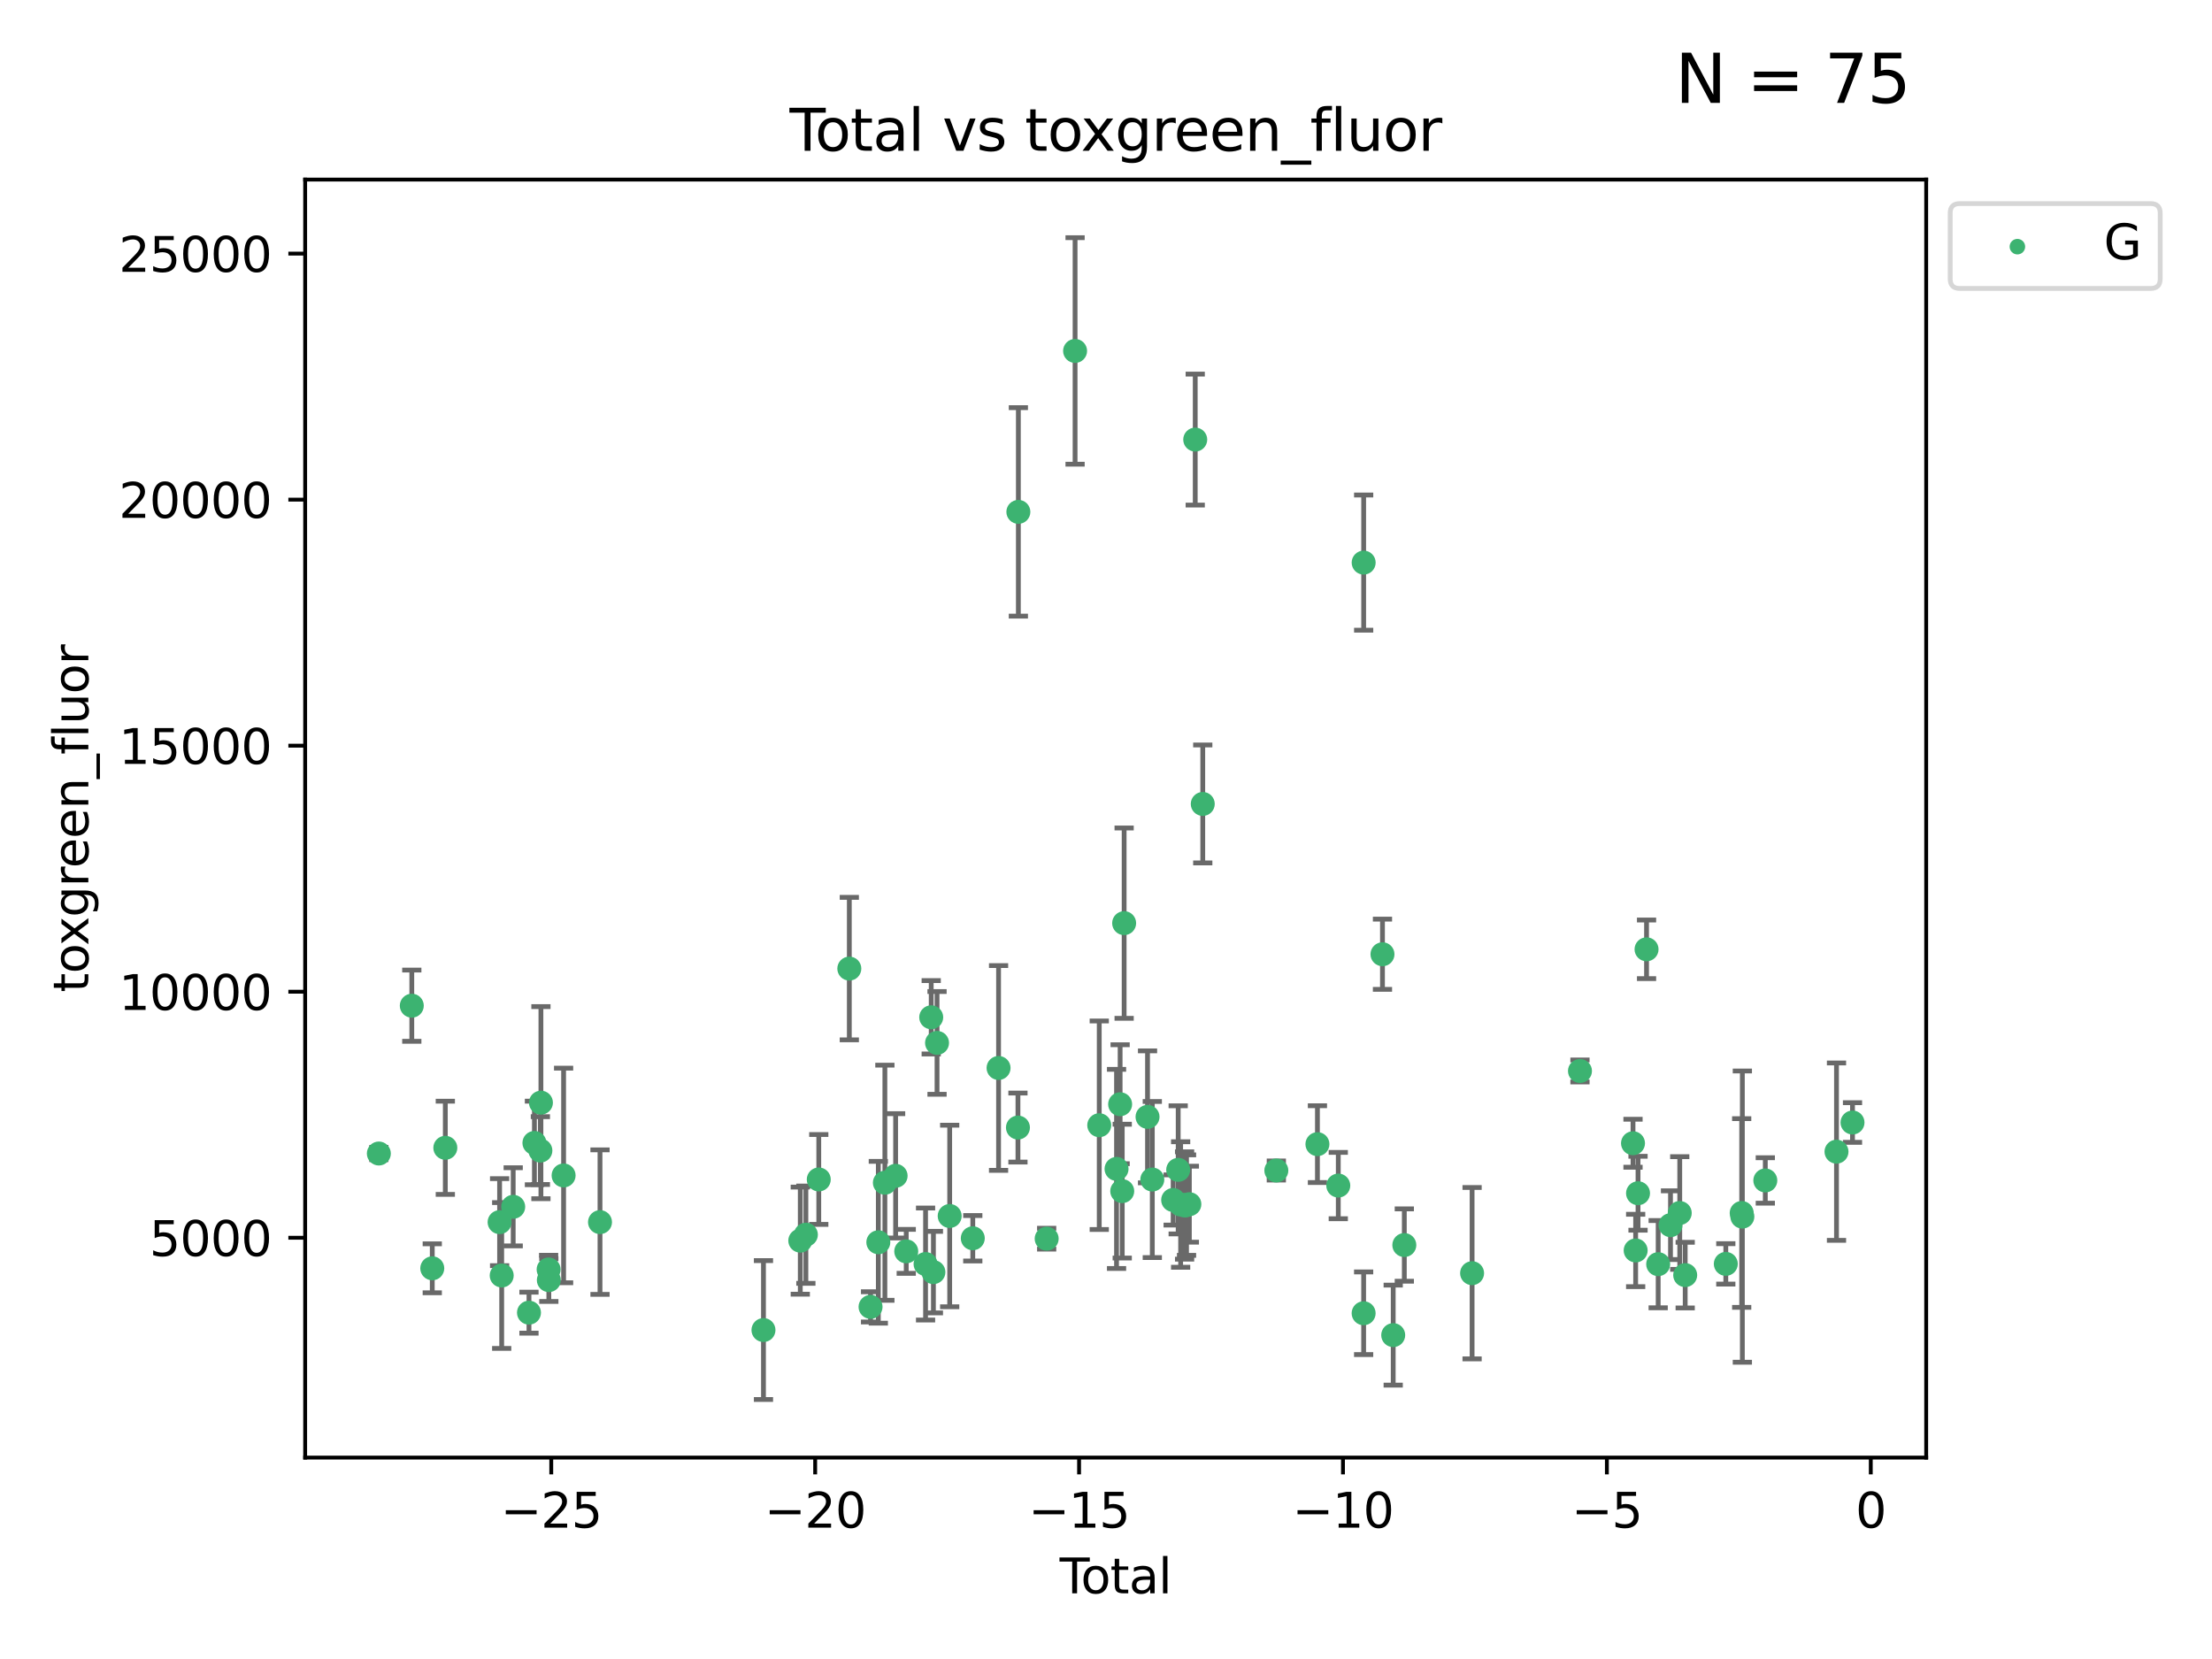 <?xml version="1.0" encoding="utf-8" standalone="no"?>
<!DOCTYPE svg PUBLIC "-//W3C//DTD SVG 1.1//EN"
  "http://www.w3.org/Graphics/SVG/1.1/DTD/svg11.dtd">
<svg xmlns:xlink="http://www.w3.org/1999/xlink" width="460.8pt" height="345.6pt" viewBox="0 0 460.8 345.6" xmlns="http://www.w3.org/2000/svg" version="1.1">
 <defs>
  <style type="text/css">*{stroke-linejoin: round; stroke-linecap: butt}</style>
 </defs>
 <g id="figure_1">
  <g id="patch_1">
   <path d="M 0 345.6 
L 460.8 345.6 
L 460.8 0 
L 0 0 
z
" style="fill: #ffffff"/>
  </g>
  <g id="axes_1">
   <g id="patch_2">
    <path d="M 63.571 303.64 
L 401.26 303.64 
L 401.26 37.411 
L 63.571 37.411 
z
" style="fill: #ffffff"/>
   </g>
   <g id="PathCollection_1">
    <defs>
     <path id="m96d214cf0e" d="M 0 1.118 
C 0.297 1.118 0.581 1 0.791 0.791 
C 1 0.581 1.118 0.297 1.118 0 
C 1.118 -0.297 1 -0.581 0.791 -0.791 
C 0.581 -1 0.297 -1.118 0 -1.118 
C -0.297 -1.118 -0.581 -1 -0.791 -0.791 
C -1 -0.581 -1.118 -0.297 -1.118 0 
C -1.118 0.297 -1 0.581 -0.791 0.791 
C -0.581 1 -0.297 1.118 0 1.118 
z
" style="stroke: #3cb371"/>
    </defs>
    <g clip-path="url(#p143f43430c)">
     <use xlink:href="#m96d214cf0e" x="78.921" y="240.299" style="fill: #3cb371; stroke: #3cb371"/>
     <use xlink:href="#m96d214cf0e" x="85.785" y="209.503" style="fill: #3cb371; stroke: #3cb371"/>
     <use xlink:href="#m96d214cf0e" x="90.049" y="264.212" style="fill: #3cb371; stroke: #3cb371"/>
     <use xlink:href="#m96d214cf0e" x="92.769" y="239.108" style="fill: #3cb371; stroke: #3cb371"/>
     <use xlink:href="#m96d214cf0e" x="104.076" y="254.595" style="fill: #3cb371; stroke: #3cb371"/>
     <use xlink:href="#m96d214cf0e" x="104.513" y="265.711" style="fill: #3cb371; stroke: #3cb371"/>
     <use xlink:href="#m96d214cf0e" x="106.91" y="251.399" style="fill: #3cb371; stroke: #3cb371"/>
     <use xlink:href="#m96d214cf0e" x="110.196" y="273.451" style="fill: #3cb371; stroke: #3cb371"/>
     <use xlink:href="#m96d214cf0e" x="111.331" y="238.095" style="fill: #3cb371; stroke: #3cb371"/>
     <use xlink:href="#m96d214cf0e" x="112.572" y="239.687" style="fill: #3cb371; stroke: #3cb371"/>
     <use xlink:href="#m96d214cf0e" x="112.686" y="229.704" style="fill: #3cb371; stroke: #3cb371"/>
     <use xlink:href="#m96d214cf0e" x="114.287" y="264.455" style="fill: #3cb371; stroke: #3cb371"/>
     <use xlink:href="#m96d214cf0e" x="114.333" y="266.675" style="fill: #3cb371; stroke: #3cb371"/>
     <use xlink:href="#m96d214cf0e" x="117.409" y="244.868" style="fill: #3cb371; stroke: #3cb371"/>
     <use xlink:href="#m96d214cf0e" x="124.992" y="254.591" style="fill: #3cb371; stroke: #3cb371"/>
     <use xlink:href="#m96d214cf0e" x="159.045" y="277.073" style="fill: #3cb371; stroke: #3cb371"/>
     <use xlink:href="#m96d214cf0e" x="166.713" y="258.45" style="fill: #3cb371; stroke: #3cb371"/>
     <use xlink:href="#m96d214cf0e" x="167.88" y="257.208" style="fill: #3cb371; stroke: #3cb371"/>
     <use xlink:href="#m96d214cf0e" x="170.565" y="245.703" style="fill: #3cb371; stroke: #3cb371"/>
     <use xlink:href="#m96d214cf0e" x="176.928" y="201.776" style="fill: #3cb371; stroke: #3cb371"/>
     <use xlink:href="#m96d214cf0e" x="181.351" y="272.245" style="fill: #3cb371; stroke: #3cb371"/>
     <use xlink:href="#m96d214cf0e" x="182.971" y="258.786" style="fill: #3cb371; stroke: #3cb371"/>
     <use xlink:href="#m96d214cf0e" x="184.336" y="246.382" style="fill: #3cb371; stroke: #3cb371"/>
     <use xlink:href="#m96d214cf0e" x="186.574" y="244.947" style="fill: #3cb371; stroke: #3cb371"/>
     <use xlink:href="#m96d214cf0e" x="188.787" y="260.679" style="fill: #3cb371; stroke: #3cb371"/>
     <use xlink:href="#m96d214cf0e" x="192.812" y="263.32" style="fill: #3cb371; stroke: #3cb371"/>
     <use xlink:href="#m96d214cf0e" x="193.988" y="211.918" style="fill: #3cb371; stroke: #3cb371"/>
     <use xlink:href="#m96d214cf0e" x="194.447" y="265.008" style="fill: #3cb371; stroke: #3cb371"/>
     <use xlink:href="#m96d214cf0e" x="195.203" y="217.256" style="fill: #3cb371; stroke: #3cb371"/>
     <use xlink:href="#m96d214cf0e" x="197.837" y="253.313" style="fill: #3cb371; stroke: #3cb371"/>
     <use xlink:href="#m96d214cf0e" x="202.649" y="257.952" style="fill: #3cb371; stroke: #3cb371"/>
     <use xlink:href="#m96d214cf0e" x="208.019" y="222.477" style="fill: #3cb371; stroke: #3cb371"/>
     <use xlink:href="#m96d214cf0e" x="212.057" y="234.891" style="fill: #3cb371; stroke: #3cb371"/>
     <use xlink:href="#m96d214cf0e" x="212.144" y="106.634" style="fill: #3cb371; stroke: #3cb371"/>
     <use xlink:href="#m96d214cf0e" x="218.04" y="258.042" style="fill: #3cb371; stroke: #3cb371"/>
     <use xlink:href="#m96d214cf0e" x="223.96" y="73.106" style="fill: #3cb371; stroke: #3cb371"/>
     <use xlink:href="#m96d214cf0e" x="228.993" y="234.403" style="fill: #3cb371; stroke: #3cb371"/>
     <use xlink:href="#m96d214cf0e" x="232.596" y="243.505" style="fill: #3cb371; stroke: #3cb371"/>
     <use xlink:href="#m96d214cf0e" x="233.343" y="230.031" style="fill: #3cb371; stroke: #3cb371"/>
     <use xlink:href="#m96d214cf0e" x="233.781" y="248.134" style="fill: #3cb371; stroke: #3cb371"/>
     <use xlink:href="#m96d214cf0e" x="234.179" y="192.308" style="fill: #3cb371; stroke: #3cb371"/>
     <use xlink:href="#m96d214cf0e" x="239.053" y="232.661" style="fill: #3cb371; stroke: #3cb371"/>
     <use xlink:href="#m96d214cf0e" x="240.046" y="245.721" style="fill: #3cb371; stroke: #3cb371"/>
     <use xlink:href="#m96d214cf0e" x="244.39" y="249.975" style="fill: #3cb371; stroke: #3cb371"/>
     <use xlink:href="#m96d214cf0e" x="245.439" y="243.701" style="fill: #3cb371; stroke: #3cb371"/>
     <use xlink:href="#m96d214cf0e" x="245.949" y="250.92" style="fill: #3cb371; stroke: #3cb371"/>
     <use xlink:href="#m96d214cf0e" x="246.773" y="251.124" style="fill: #3cb371; stroke: #3cb371"/>
     <use xlink:href="#m96d214cf0e" x="247.177" y="251.046" style="fill: #3cb371; stroke: #3cb371"/>
     <use xlink:href="#m96d214cf0e" x="247.765" y="250.854" style="fill: #3cb371; stroke: #3cb371"/>
     <use xlink:href="#m96d214cf0e" x="248.988" y="91.572" style="fill: #3cb371; stroke: #3cb371"/>
     <use xlink:href="#m96d214cf0e" x="250.557" y="167.476" style="fill: #3cb371; stroke: #3cb371"/>
     <use xlink:href="#m96d214cf0e" x="265.884" y="243.838" style="fill: #3cb371; stroke: #3cb371"/>
     <use xlink:href="#m96d214cf0e" x="274.445" y="238.348" style="fill: #3cb371; stroke: #3cb371"/>
     <use xlink:href="#m96d214cf0e" x="278.788" y="246.973" style="fill: #3cb371; stroke: #3cb371"/>
     <use xlink:href="#m96d214cf0e" x="284.07" y="273.574" style="fill: #3cb371; stroke: #3cb371"/>
     <use xlink:href="#m96d214cf0e" x="284.076" y="117.2" style="fill: #3cb371; stroke: #3cb371"/>
     <use xlink:href="#m96d214cf0e" x="287.995" y="198.787" style="fill: #3cb371; stroke: #3cb371"/>
     <use xlink:href="#m96d214cf0e" x="290.231" y="278.131" style="fill: #3cb371; stroke: #3cb371"/>
     <use xlink:href="#m96d214cf0e" x="292.545" y="259.368" style="fill: #3cb371; stroke: #3cb371"/>
     <use xlink:href="#m96d214cf0e" x="306.664" y="265.228" style="fill: #3cb371; stroke: #3cb371"/>
     <use xlink:href="#m96d214cf0e" x="329.136" y="223.102" style="fill: #3cb371; stroke: #3cb371"/>
     <use xlink:href="#m96d214cf0e" x="340.185" y="238.157" style="fill: #3cb371; stroke: #3cb371"/>
     <use xlink:href="#m96d214cf0e" x="340.737" y="260.493" style="fill: #3cb371; stroke: #3cb371"/>
     <use xlink:href="#m96d214cf0e" x="341.232" y="248.573" style="fill: #3cb371; stroke: #3cb371"/>
     <use xlink:href="#m96d214cf0e" x="343.005" y="197.758" style="fill: #3cb371; stroke: #3cb371"/>
     <use xlink:href="#m96d214cf0e" x="345.43" y="263.349" style="fill: #3cb371; stroke: #3cb371"/>
     <use xlink:href="#m96d214cf0e" x="347.996" y="255.227" style="fill: #3cb371; stroke: #3cb371"/>
     <use xlink:href="#m96d214cf0e" x="349.922" y="252.692" style="fill: #3cb371; stroke: #3cb371"/>
     <use xlink:href="#m96d214cf0e" x="351.057" y="265.63" style="fill: #3cb371; stroke: #3cb371"/>
     <use xlink:href="#m96d214cf0e" x="359.517" y="263.29" style="fill: #3cb371; stroke: #3cb371"/>
     <use xlink:href="#m96d214cf0e" x="362.826" y="252.69" style="fill: #3cb371; stroke: #3cb371"/>
     <use xlink:href="#m96d214cf0e" x="362.965" y="253.443" style="fill: #3cb371; stroke: #3cb371"/>
     <use xlink:href="#m96d214cf0e" x="367.746" y="245.91" style="fill: #3cb371; stroke: #3cb371"/>
     <use xlink:href="#m96d214cf0e" x="382.576" y="239.914" style="fill: #3cb371; stroke: #3cb371"/>
     <use xlink:href="#m96d214cf0e" x="385.911" y="233.84" style="fill: #3cb371; stroke: #3cb371"/>
    </g>
   </g>
   <g id="matplotlib.axis_1">
    <g id="xtick_1">
     <g id="line2d_1">
      <defs>
       <path id="mfae3591df0" d="M 0 0 
L 0 3.5 
" style="stroke: #000000; stroke-width: 0.8"/>
      </defs>
      <g>
       <use xlink:href="#mfae3591df0" x="114.838" y="303.64" style="stroke: #000000; stroke-width: 0.8"/>
      </g>
     </g>
     <g id="text_1">
      <!-- −25 -->
      <g transform="translate(104.285 318.238)scale(0.1 -0.1)">
       <defs>
        <path id="DejaVuSans-2212" d="M 678 2272 
L 4684 2272 
L 4684 1741 
L 678 1741 
L 678 2272 
z
" transform="scale(0.016)"/>
        <path id="DejaVuSans-32" d="M 1228 531 
L 3431 531 
L 3431 0 
L 469 0 
L 469 531 
Q 828 903 1448 1529 
Q 2069 2156 2228 2338 
Q 2531 2678 2651 2914 
Q 2772 3150 2772 3378 
Q 2772 3750 2511 3984 
Q 2250 4219 1831 4219 
Q 1534 4219 1204 4116 
Q 875 4013 500 3803 
L 500 4441 
Q 881 4594 1212 4672 
Q 1544 4750 1819 4750 
Q 2544 4750 2975 4387 
Q 3406 4025 3406 3419 
Q 3406 3131 3298 2873 
Q 3191 2616 2906 2266 
Q 2828 2175 2409 1742 
Q 1991 1309 1228 531 
z
" transform="scale(0.016)"/>
        <path id="DejaVuSans-35" d="M 691 4666 
L 3169 4666 
L 3169 4134 
L 1269 4134 
L 1269 2991 
Q 1406 3038 1543 3061 
Q 1681 3084 1819 3084 
Q 2600 3084 3056 2656 
Q 3513 2228 3513 1497 
Q 3513 744 3044 326 
Q 2575 -91 1722 -91 
Q 1428 -91 1123 -41 
Q 819 9 494 109 
L 494 744 
Q 775 591 1075 516 
Q 1375 441 1709 441 
Q 2250 441 2565 725 
Q 2881 1009 2881 1497 
Q 2881 1984 2565 2268 
Q 2250 2553 1709 2553 
Q 1456 2553 1204 2497 
Q 953 2441 691 2322 
L 691 4666 
z
" transform="scale(0.016)"/>
       </defs>
       <use xlink:href="#DejaVuSans-2212"/>
       <use xlink:href="#DejaVuSans-32" x="83.789"/>
       <use xlink:href="#DejaVuSans-35" x="147.412"/>
      </g>
     </g>
    </g>
    <g id="xtick_2">
     <g id="line2d_2">
      <g>
       <use xlink:href="#mfae3591df0" x="169.814" y="303.64" style="stroke: #000000; stroke-width: 0.8"/>
      </g>
     </g>
     <g id="text_2">
      <!-- −20 -->
      <g transform="translate(159.261 318.238)scale(0.1 -0.1)">
       <defs>
        <path id="DejaVuSans-30" d="M 2034 4250 
Q 1547 4250 1301 3770 
Q 1056 3291 1056 2328 
Q 1056 1369 1301 889 
Q 1547 409 2034 409 
Q 2525 409 2770 889 
Q 3016 1369 3016 2328 
Q 3016 3291 2770 3770 
Q 2525 4250 2034 4250 
z
M 2034 4750 
Q 2819 4750 3233 4129 
Q 3647 3509 3647 2328 
Q 3647 1150 3233 529 
Q 2819 -91 2034 -91 
Q 1250 -91 836 529 
Q 422 1150 422 2328 
Q 422 3509 836 4129 
Q 1250 4750 2034 4750 
z
" transform="scale(0.016)"/>
       </defs>
       <use xlink:href="#DejaVuSans-2212"/>
       <use xlink:href="#DejaVuSans-32" x="83.789"/>
       <use xlink:href="#DejaVuSans-30" x="147.412"/>
      </g>
     </g>
    </g>
    <g id="xtick_3">
     <g id="line2d_3">
      <g>
       <use xlink:href="#mfae3591df0" x="224.79" y="303.64" style="stroke: #000000; stroke-width: 0.8"/>
      </g>
     </g>
     <g id="text_3">
      <!-- −15 -->
      <g transform="translate(214.237 318.238)scale(0.1 -0.1)">
       <defs>
        <path id="DejaVuSans-31" d="M 794 531 
L 1825 531 
L 1825 4091 
L 703 3866 
L 703 4441 
L 1819 4666 
L 2450 4666 
L 2450 531 
L 3481 531 
L 3481 0 
L 794 0 
L 794 531 
z
" transform="scale(0.016)"/>
       </defs>
       <use xlink:href="#DejaVuSans-2212"/>
       <use xlink:href="#DejaVuSans-31" x="83.789"/>
       <use xlink:href="#DejaVuSans-35" x="147.412"/>
      </g>
     </g>
    </g>
    <g id="xtick_4">
     <g id="line2d_4">
      <g>
       <use xlink:href="#mfae3591df0" x="279.766" y="303.64" style="stroke: #000000; stroke-width: 0.8"/>
      </g>
     </g>
     <g id="text_4">
      <!-- −10 -->
      <g transform="translate(269.214 318.238)scale(0.1 -0.1)">
       <use xlink:href="#DejaVuSans-2212"/>
       <use xlink:href="#DejaVuSans-31" x="83.789"/>
       <use xlink:href="#DejaVuSans-30" x="147.412"/>
      </g>
     </g>
    </g>
    <g id="xtick_5">
     <g id="line2d_5">
      <g>
       <use xlink:href="#mfae3591df0" x="334.742" y="303.64" style="stroke: #000000; stroke-width: 0.8"/>
      </g>
     </g>
     <g id="text_5">
      <!-- −5 -->
      <g transform="translate(327.371 318.238)scale(0.1 -0.1)">
       <use xlink:href="#DejaVuSans-2212"/>
       <use xlink:href="#DejaVuSans-35" x="83.789"/>
      </g>
     </g>
    </g>
    <g id="xtick_6">
     <g id="line2d_6">
      <g>
       <use xlink:href="#mfae3591df0" x="389.718" y="303.64" style="stroke: #000000; stroke-width: 0.8"/>
      </g>
     </g>
     <g id="text_6">
      <!-- 0 -->
      <g transform="translate(386.537 318.238)scale(0.1 -0.1)">
       <use xlink:href="#DejaVuSans-30"/>
      </g>
     </g>
    </g>
    <g id="text_7">
     <!-- Total -->
     <g transform="translate(220.739 331.917)scale(0.1 -0.1)">
      <defs>
       <path id="DejaVuSans-54" d="M -19 4666 
L 3928 4666 
L 3928 4134 
L 2272 4134 
L 2272 0 
L 1638 0 
L 1638 4134 
L -19 4134 
L -19 4666 
z
" transform="scale(0.016)"/>
       <path id="DejaVuSans-6f" d="M 1959 3097 
Q 1497 3097 1228 2736 
Q 959 2375 959 1747 
Q 959 1119 1226 758 
Q 1494 397 1959 397 
Q 2419 397 2687 759 
Q 2956 1122 2956 1747 
Q 2956 2369 2687 2733 
Q 2419 3097 1959 3097 
z
M 1959 3584 
Q 2709 3584 3137 3096 
Q 3566 2609 3566 1747 
Q 3566 888 3137 398 
Q 2709 -91 1959 -91 
Q 1206 -91 779 398 
Q 353 888 353 1747 
Q 353 2609 779 3096 
Q 1206 3584 1959 3584 
z
" transform="scale(0.016)"/>
       <path id="DejaVuSans-74" d="M 1172 4494 
L 1172 3500 
L 2356 3500 
L 2356 3053 
L 1172 3053 
L 1172 1153 
Q 1172 725 1289 603 
Q 1406 481 1766 481 
L 2356 481 
L 2356 0 
L 1766 0 
Q 1100 0 847 248 
Q 594 497 594 1153 
L 594 3053 
L 172 3053 
L 172 3500 
L 594 3500 
L 594 4494 
L 1172 4494 
z
" transform="scale(0.016)"/>
       <path id="DejaVuSans-61" d="M 2194 1759 
Q 1497 1759 1228 1600 
Q 959 1441 959 1056 
Q 959 750 1161 570 
Q 1363 391 1709 391 
Q 2188 391 2477 730 
Q 2766 1069 2766 1631 
L 2766 1759 
L 2194 1759 
z
M 3341 1997 
L 3341 0 
L 2766 0 
L 2766 531 
Q 2569 213 2275 61 
Q 1981 -91 1556 -91 
Q 1019 -91 701 211 
Q 384 513 384 1019 
Q 384 1609 779 1909 
Q 1175 2209 1959 2209 
L 2766 2209 
L 2766 2266 
Q 2766 2663 2505 2880 
Q 2244 3097 1772 3097 
Q 1472 3097 1187 3025 
Q 903 2953 641 2809 
L 641 3341 
Q 956 3463 1253 3523 
Q 1550 3584 1831 3584 
Q 2591 3584 2966 3190 
Q 3341 2797 3341 1997 
z
" transform="scale(0.016)"/>
       <path id="DejaVuSans-6c" d="M 603 4863 
L 1178 4863 
L 1178 0 
L 603 0 
L 603 4863 
z
" transform="scale(0.016)"/>
      </defs>
      <use xlink:href="#DejaVuSans-54"/>
      <use xlink:href="#DejaVuSans-6f" x="44.084"/>
      <use xlink:href="#DejaVuSans-74" x="105.266"/>
      <use xlink:href="#DejaVuSans-61" x="144.475"/>
      <use xlink:href="#DejaVuSans-6c" x="205.754"/>
     </g>
    </g>
   </g>
   <g id="matplotlib.axis_2">
    <g id="ytick_1">
     <g id="line2d_7">
      <defs>
       <path id="m60e167bc20" d="M 0 0 
L -3.5 0 
" style="stroke: #000000; stroke-width: 0.8"/>
      </defs>
      <g>
       <use xlink:href="#m60e167bc20" x="63.571" y="257.843" style="stroke: #000000; stroke-width: 0.8"/>
      </g>
     </g>
     <g id="text_8">
      <!-- 5000 -->
      <g transform="translate(31.121 261.642)scale(0.1 -0.1)">
       <use xlink:href="#DejaVuSans-35"/>
       <use xlink:href="#DejaVuSans-30" x="63.623"/>
       <use xlink:href="#DejaVuSans-30" x="127.246"/>
       <use xlink:href="#DejaVuSans-30" x="190.869"/>
      </g>
     </g>
    </g>
    <g id="ytick_2">
     <g id="line2d_8">
      <g>
       <use xlink:href="#m60e167bc20" x="63.571" y="206.589" style="stroke: #000000; stroke-width: 0.8"/>
      </g>
     </g>
     <g id="text_9">
      <!-- 10000 -->
      <g transform="translate(24.759 210.388)scale(0.1 -0.1)">
       <use xlink:href="#DejaVuSans-31"/>
       <use xlink:href="#DejaVuSans-30" x="63.623"/>
       <use xlink:href="#DejaVuSans-30" x="127.246"/>
       <use xlink:href="#DejaVuSans-30" x="190.869"/>
       <use xlink:href="#DejaVuSans-30" x="254.492"/>
      </g>
     </g>
    </g>
    <g id="ytick_3">
     <g id="line2d_9">
      <g>
       <use xlink:href="#m60e167bc20" x="63.571" y="155.335" style="stroke: #000000; stroke-width: 0.8"/>
      </g>
     </g>
     <g id="text_10">
      <!-- 15000 -->
      <g transform="translate(24.759 159.135)scale(0.1 -0.1)">
       <use xlink:href="#DejaVuSans-31"/>
       <use xlink:href="#DejaVuSans-35" x="63.623"/>
       <use xlink:href="#DejaVuSans-30" x="127.246"/>
       <use xlink:href="#DejaVuSans-30" x="190.869"/>
       <use xlink:href="#DejaVuSans-30" x="254.492"/>
      </g>
     </g>
    </g>
    <g id="ytick_4">
     <g id="line2d_10">
      <g>
       <use xlink:href="#m60e167bc20" x="63.571" y="104.082" style="stroke: #000000; stroke-width: 0.8"/>
      </g>
     </g>
     <g id="text_11">
      <!-- 20000 -->
      <g transform="translate(24.759 107.881)scale(0.1 -0.1)">
       <use xlink:href="#DejaVuSans-32"/>
       <use xlink:href="#DejaVuSans-30" x="63.623"/>
       <use xlink:href="#DejaVuSans-30" x="127.246"/>
       <use xlink:href="#DejaVuSans-30" x="190.869"/>
       <use xlink:href="#DejaVuSans-30" x="254.492"/>
      </g>
     </g>
    </g>
    <g id="ytick_5">
     <g id="line2d_11">
      <g>
       <use xlink:href="#m60e167bc20" x="63.571" y="52.828" style="stroke: #000000; stroke-width: 0.8"/>
      </g>
     </g>
     <g id="text_12">
      <!-- 25000 -->
      <g transform="translate(24.759 56.627)scale(0.1 -0.1)">
       <use xlink:href="#DejaVuSans-32"/>
       <use xlink:href="#DejaVuSans-35" x="63.623"/>
       <use xlink:href="#DejaVuSans-30" x="127.246"/>
       <use xlink:href="#DejaVuSans-30" x="190.869"/>
       <use xlink:href="#DejaVuSans-30" x="254.492"/>
      </g>
     </g>
    </g>
    <g id="text_13">
     <!-- toxgreen_fluor -->
     <g transform="translate(18.401 206.72)rotate(-90)scale(0.1 -0.1)">
      <defs>
       <path id="DejaVuSans-78" d="M 3513 3500 
L 2247 1797 
L 3578 0 
L 2900 0 
L 1881 1375 
L 863 0 
L 184 0 
L 1544 1831 
L 300 3500 
L 978 3500 
L 1906 2253 
L 2834 3500 
L 3513 3500 
z
" transform="scale(0.016)"/>
       <path id="DejaVuSans-67" d="M 2906 1791 
Q 2906 2416 2648 2759 
Q 2391 3103 1925 3103 
Q 1463 3103 1205 2759 
Q 947 2416 947 1791 
Q 947 1169 1205 825 
Q 1463 481 1925 481 
Q 2391 481 2648 825 
Q 2906 1169 2906 1791 
z
M 3481 434 
Q 3481 -459 3084 -895 
Q 2688 -1331 1869 -1331 
Q 1566 -1331 1297 -1286 
Q 1028 -1241 775 -1147 
L 775 -588 
Q 1028 -725 1275 -790 
Q 1522 -856 1778 -856 
Q 2344 -856 2625 -561 
Q 2906 -266 2906 331 
L 2906 616 
Q 2728 306 2450 153 
Q 2172 0 1784 0 
Q 1141 0 747 490 
Q 353 981 353 1791 
Q 353 2603 747 3093 
Q 1141 3584 1784 3584 
Q 2172 3584 2450 3431 
Q 2728 3278 2906 2969 
L 2906 3500 
L 3481 3500 
L 3481 434 
z
" transform="scale(0.016)"/>
       <path id="DejaVuSans-72" d="M 2631 2963 
Q 2534 3019 2420 3045 
Q 2306 3072 2169 3072 
Q 1681 3072 1420 2755 
Q 1159 2438 1159 1844 
L 1159 0 
L 581 0 
L 581 3500 
L 1159 3500 
L 1159 2956 
Q 1341 3275 1631 3429 
Q 1922 3584 2338 3584 
Q 2397 3584 2469 3576 
Q 2541 3569 2628 3553 
L 2631 2963 
z
" transform="scale(0.016)"/>
       <path id="DejaVuSans-65" d="M 3597 1894 
L 3597 1613 
L 953 1613 
Q 991 1019 1311 708 
Q 1631 397 2203 397 
Q 2534 397 2845 478 
Q 3156 559 3463 722 
L 3463 178 
Q 3153 47 2828 -22 
Q 2503 -91 2169 -91 
Q 1331 -91 842 396 
Q 353 884 353 1716 
Q 353 2575 817 3079 
Q 1281 3584 2069 3584 
Q 2775 3584 3186 3129 
Q 3597 2675 3597 1894 
z
M 3022 2063 
Q 3016 2534 2758 2815 
Q 2500 3097 2075 3097 
Q 1594 3097 1305 2825 
Q 1016 2553 972 2059 
L 3022 2063 
z
" transform="scale(0.016)"/>
       <path id="DejaVuSans-6e" d="M 3513 2113 
L 3513 0 
L 2938 0 
L 2938 2094 
Q 2938 2591 2744 2837 
Q 2550 3084 2163 3084 
Q 1697 3084 1428 2787 
Q 1159 2491 1159 1978 
L 1159 0 
L 581 0 
L 581 3500 
L 1159 3500 
L 1159 2956 
Q 1366 3272 1645 3428 
Q 1925 3584 2291 3584 
Q 2894 3584 3203 3211 
Q 3513 2838 3513 2113 
z
" transform="scale(0.016)"/>
       <path id="DejaVuSans-5f" d="M 3263 -1063 
L 3263 -1509 
L -63 -1509 
L -63 -1063 
L 3263 -1063 
z
" transform="scale(0.016)"/>
       <path id="DejaVuSans-66" d="M 2375 4863 
L 2375 4384 
L 1825 4384 
Q 1516 4384 1395 4259 
Q 1275 4134 1275 3809 
L 1275 3500 
L 2222 3500 
L 2222 3053 
L 1275 3053 
L 1275 0 
L 697 0 
L 697 3053 
L 147 3053 
L 147 3500 
L 697 3500 
L 697 3744 
Q 697 4328 969 4595 
Q 1241 4863 1831 4863 
L 2375 4863 
z
" transform="scale(0.016)"/>
       <path id="DejaVuSans-75" d="M 544 1381 
L 544 3500 
L 1119 3500 
L 1119 1403 
Q 1119 906 1312 657 
Q 1506 409 1894 409 
Q 2359 409 2629 706 
Q 2900 1003 2900 1516 
L 2900 3500 
L 3475 3500 
L 3475 0 
L 2900 0 
L 2900 538 
Q 2691 219 2414 64 
Q 2138 -91 1772 -91 
Q 1169 -91 856 284 
Q 544 659 544 1381 
z
M 1991 3584 
L 1991 3584 
z
" transform="scale(0.016)"/>
      </defs>
      <use xlink:href="#DejaVuSans-74"/>
      <use xlink:href="#DejaVuSans-6f" x="39.209"/>
      <use xlink:href="#DejaVuSans-78" x="97.266"/>
      <use xlink:href="#DejaVuSans-67" x="156.445"/>
      <use xlink:href="#DejaVuSans-72" x="219.922"/>
      <use xlink:href="#DejaVuSans-65" x="258.785"/>
      <use xlink:href="#DejaVuSans-65" x="320.309"/>
      <use xlink:href="#DejaVuSans-6e" x="381.832"/>
      <use xlink:href="#DejaVuSans-5f" x="445.211"/>
      <use xlink:href="#DejaVuSans-66" x="495.211"/>
      <use xlink:href="#DejaVuSans-6c" x="530.416"/>
      <use xlink:href="#DejaVuSans-75" x="558.199"/>
      <use xlink:href="#DejaVuSans-6f" x="621.578"/>
      <use xlink:href="#DejaVuSans-72" x="682.76"/>
     </g>
    </g>
   </g>
   <g id="LineCollection_1">
    <path d="M 78.921 241.574 
L 78.921 239.023 
" clip-path="url(#p143f43430c)" style="fill: none; stroke: #696969"/>
    <path d="M 85.785 216.921 
L 85.785 202.085 
" clip-path="url(#p143f43430c)" style="fill: none; stroke: #696969"/>
    <path d="M 90.049 269.309 
L 90.049 259.114 
" clip-path="url(#p143f43430c)" style="fill: none; stroke: #696969"/>
    <path d="M 92.769 248.817 
L 92.769 229.399 
" clip-path="url(#p143f43430c)" style="fill: none; stroke: #696969"/>
    <path d="M 104.076 263.659 
L 104.076 245.531 
" clip-path="url(#p143f43430c)" style="fill: none; stroke: #696969"/>
    <path d="M 104.513 280.896 
L 104.513 250.525 
" clip-path="url(#p143f43430c)" style="fill: none; stroke: #696969"/>
    <path d="M 106.91 259.542 
L 106.91 243.256 
" clip-path="url(#p143f43430c)" style="fill: none; stroke: #696969"/>
    <path d="M 110.196 277.722 
L 110.196 269.179 
" clip-path="url(#p143f43430c)" style="fill: none; stroke: #696969"/>
    <path d="M 111.331 246.798 
L 111.331 229.391 
" clip-path="url(#p143f43430c)" style="fill: none; stroke: #696969"/>
    <path d="M 112.572 246.751 
L 112.572 232.623 
" clip-path="url(#p143f43430c)" style="fill: none; stroke: #696969"/>
    <path d="M 112.686 249.714 
L 112.686 209.695 
" clip-path="url(#p143f43430c)" style="fill: none; stroke: #696969"/>
    <path d="M 114.287 267.413 
L 114.287 261.497 
" clip-path="url(#p143f43430c)" style="fill: none; stroke: #696969"/>
    <path d="M 114.333 271.115 
L 114.333 262.235 
" clip-path="url(#p143f43430c)" style="fill: none; stroke: #696969"/>
    <path d="M 117.409 267.222 
L 117.409 222.515 
" clip-path="url(#p143f43430c)" style="fill: none; stroke: #696969"/>
    <path d="M 124.992 269.646 
L 124.992 239.537 
" clip-path="url(#p143f43430c)" style="fill: none; stroke: #696969"/>
    <path d="M 159.045 291.539 
L 159.045 262.607 
" clip-path="url(#p143f43430c)" style="fill: none; stroke: #696969"/>
    <path d="M 166.713 269.608 
L 166.713 247.292 
" clip-path="url(#p143f43430c)" style="fill: none; stroke: #696969"/>
    <path d="M 167.88 267.345 
L 167.88 247.072 
" clip-path="url(#p143f43430c)" style="fill: none; stroke: #696969"/>
    <path d="M 170.565 255.061 
L 170.565 236.345 
" clip-path="url(#p143f43430c)" style="fill: none; stroke: #696969"/>
    <path d="M 176.928 216.615 
L 176.928 186.936 
" clip-path="url(#p143f43430c)" style="fill: none; stroke: #696969"/>
    <path d="M 181.351 275.395 
L 181.351 269.095 
" clip-path="url(#p143f43430c)" style="fill: none; stroke: #696969"/>
    <path d="M 182.971 275.639 
L 182.971 241.932 
" clip-path="url(#p143f43430c)" style="fill: none; stroke: #696969"/>
    <path d="M 184.336 270.877 
L 184.336 221.887 
" clip-path="url(#p143f43430c)" style="fill: none; stroke: #696969"/>
    <path d="M 186.574 257.898 
L 186.574 231.996 
" clip-path="url(#p143f43430c)" style="fill: none; stroke: #696969"/>
    <path d="M 188.787 265.262 
L 188.787 256.097 
" clip-path="url(#p143f43430c)" style="fill: none; stroke: #696969"/>
    <path d="M 192.812 274.989 
L 192.812 251.652 
" clip-path="url(#p143f43430c)" style="fill: none; stroke: #696969"/>
    <path d="M 193.988 219.562 
L 193.988 204.275 
" clip-path="url(#p143f43430c)" style="fill: none; stroke: #696969"/>
    <path d="M 194.447 273.502 
L 194.447 256.514 
" clip-path="url(#p143f43430c)" style="fill: none; stroke: #696969"/>
    <path d="M 195.203 227.96 
L 195.203 206.552 
" clip-path="url(#p143f43430c)" style="fill: none; stroke: #696969"/>
    <path d="M 197.837 272.224 
L 197.837 234.402 
" clip-path="url(#p143f43430c)" style="fill: none; stroke: #696969"/>
    <path d="M 202.649 262.686 
L 202.649 253.219 
" clip-path="url(#p143f43430c)" style="fill: none; stroke: #696969"/>
    <path d="M 208.019 243.804 
L 208.019 201.15 
" clip-path="url(#p143f43430c)" style="fill: none; stroke: #696969"/>
    <path d="M 212.057 242.077 
L 212.057 227.706 
" clip-path="url(#p143f43430c)" style="fill: none; stroke: #696969"/>
    <path d="M 212.144 128.347 
L 212.144 84.922 
" clip-path="url(#p143f43430c)" style="fill: none; stroke: #696969"/>
    <path d="M 218.04 260.22 
L 218.04 255.865 
" clip-path="url(#p143f43430c)" style="fill: none; stroke: #696969"/>
    <path d="M 223.96 96.699 
L 223.96 49.513 
" clip-path="url(#p143f43430c)" style="fill: none; stroke: #696969"/>
    <path d="M 228.993 256.121 
L 228.993 212.684 
" clip-path="url(#p143f43430c)" style="fill: none; stroke: #696969"/>
    <path d="M 232.596 264.249 
L 232.596 222.761 
" clip-path="url(#p143f43430c)" style="fill: none; stroke: #696969"/>
    <path d="M 233.343 242.423 
L 233.343 217.64 
" clip-path="url(#p143f43430c)" style="fill: none; stroke: #696969"/>
    <path d="M 233.781 262.072 
L 233.781 234.195 
" clip-path="url(#p143f43430c)" style="fill: none; stroke: #696969"/>
    <path d="M 234.179 212.13 
L 234.179 172.487 
" clip-path="url(#p143f43430c)" style="fill: none; stroke: #696969"/>
    <path d="M 239.053 246.403 
L 239.053 218.919 
" clip-path="url(#p143f43430c)" style="fill: none; stroke: #696969"/>
    <path d="M 240.046 261.978 
L 240.046 229.464 
" clip-path="url(#p143f43430c)" style="fill: none; stroke: #696969"/>
    <path d="M 244.39 255.207 
L 244.39 244.744 
" clip-path="url(#p143f43430c)" style="fill: none; stroke: #696969"/>
    <path d="M 245.439 257.049 
L 245.439 230.353 
" clip-path="url(#p143f43430c)" style="fill: none; stroke: #696969"/>
    <path d="M 245.949 263.994 
L 245.949 237.846 
" clip-path="url(#p143f43430c)" style="fill: none; stroke: #696969"/>
    <path d="M 246.773 262.308 
L 246.773 239.94 
" clip-path="url(#p143f43430c)" style="fill: none; stroke: #696969"/>
    <path d="M 247.177 261.512 
L 247.177 240.581 
" clip-path="url(#p143f43430c)" style="fill: none; stroke: #696969"/>
    <path d="M 247.765 258.771 
L 247.765 242.937 
" clip-path="url(#p143f43430c)" style="fill: none; stroke: #696969"/>
    <path d="M 248.988 105.212 
L 248.988 77.931 
" clip-path="url(#p143f43430c)" style="fill: none; stroke: #696969"/>
    <path d="M 250.557 179.76 
L 250.557 155.192 
" clip-path="url(#p143f43430c)" style="fill: none; stroke: #696969"/>
    <path d="M 265.884 245.831 
L 265.884 241.846 
" clip-path="url(#p143f43430c)" style="fill: none; stroke: #696969"/>
    <path d="M 274.445 246.347 
L 274.445 230.348 
" clip-path="url(#p143f43430c)" style="fill: none; stroke: #696969"/>
    <path d="M 278.788 253.884 
L 278.788 240.062 
" clip-path="url(#p143f43430c)" style="fill: none; stroke: #696969"/>
    <path d="M 284.07 282.183 
L 284.07 264.966 
" clip-path="url(#p143f43430c)" style="fill: none; stroke: #696969"/>
    <path d="M 284.076 131.281 
L 284.076 103.119 
" clip-path="url(#p143f43430c)" style="fill: none; stroke: #696969"/>
    <path d="M 287.995 206.104 
L 287.995 191.471 
" clip-path="url(#p143f43430c)" style="fill: none; stroke: #696969"/>
    <path d="M 290.231 288.547 
L 290.231 267.715 
" clip-path="url(#p143f43430c)" style="fill: none; stroke: #696969"/>
    <path d="M 292.545 266.905 
L 292.545 251.831 
" clip-path="url(#p143f43430c)" style="fill: none; stroke: #696969"/>
    <path d="M 306.664 283.078 
L 306.664 247.377 
" clip-path="url(#p143f43430c)" style="fill: none; stroke: #696969"/>
    <path d="M 329.136 225.393 
L 329.136 220.812 
" clip-path="url(#p143f43430c)" style="fill: none; stroke: #696969"/>
    <path d="M 340.185 243.156 
L 340.185 233.159 
" clip-path="url(#p143f43430c)" style="fill: none; stroke: #696969"/>
    <path d="M 340.737 268.032 
L 340.737 252.954 
" clip-path="url(#p143f43430c)" style="fill: none; stroke: #696969"/>
    <path d="M 341.232 256.275 
L 341.232 240.872 
" clip-path="url(#p143f43430c)" style="fill: none; stroke: #696969"/>
    <path d="M 343.005 203.862 
L 343.005 191.654 
" clip-path="url(#p143f43430c)" style="fill: none; stroke: #696969"/>
    <path d="M 345.43 272.436 
L 345.43 254.262 
" clip-path="url(#p143f43430c)" style="fill: none; stroke: #696969"/>
    <path d="M 347.996 262.384 
L 347.996 248.07 
" clip-path="url(#p143f43430c)" style="fill: none; stroke: #696969"/>
    <path d="M 349.922 264.428 
L 349.922 240.955 
" clip-path="url(#p143f43430c)" style="fill: none; stroke: #696969"/>
    <path d="M 351.057 272.472 
L 351.057 258.789 
" clip-path="url(#p143f43430c)" style="fill: none; stroke: #696969"/>
    <path d="M 359.517 267.497 
L 359.517 259.082 
" clip-path="url(#p143f43430c)" style="fill: none; stroke: #696969"/>
    <path d="M 362.826 272.345 
L 362.826 233.034 
" clip-path="url(#p143f43430c)" style="fill: none; stroke: #696969"/>
    <path d="M 362.965 283.777 
L 362.965 223.109 
" clip-path="url(#p143f43430c)" style="fill: none; stroke: #696969"/>
    <path d="M 367.746 250.645 
L 367.746 241.175 
" clip-path="url(#p143f43430c)" style="fill: none; stroke: #696969"/>
    <path d="M 382.576 258.389 
L 382.576 221.439 
" clip-path="url(#p143f43430c)" style="fill: none; stroke: #696969"/>
    <path d="M 385.911 237.968 
L 385.911 229.713 
" clip-path="url(#p143f43430c)" style="fill: none; stroke: #696969"/>
   </g>
   <g id="line2d_12">
    <defs>
     <path id="m3153dddf27" d="M 2 0 
L -2 -0 
" style="stroke: #696969"/>
    </defs>
    <g clip-path="url(#p143f43430c)">
     <use xlink:href="#m3153dddf27" x="78.921" y="241.574" style="fill: #696969; stroke: #696969"/>
     <use xlink:href="#m3153dddf27" x="85.785" y="216.921" style="fill: #696969; stroke: #696969"/>
     <use xlink:href="#m3153dddf27" x="90.049" y="269.309" style="fill: #696969; stroke: #696969"/>
     <use xlink:href="#m3153dddf27" x="92.769" y="248.817" style="fill: #696969; stroke: #696969"/>
     <use xlink:href="#m3153dddf27" x="104.076" y="263.659" style="fill: #696969; stroke: #696969"/>
     <use xlink:href="#m3153dddf27" x="104.513" y="280.896" style="fill: #696969; stroke: #696969"/>
     <use xlink:href="#m3153dddf27" x="106.91" y="259.542" style="fill: #696969; stroke: #696969"/>
     <use xlink:href="#m3153dddf27" x="110.196" y="277.722" style="fill: #696969; stroke: #696969"/>
     <use xlink:href="#m3153dddf27" x="111.331" y="246.798" style="fill: #696969; stroke: #696969"/>
     <use xlink:href="#m3153dddf27" x="112.572" y="246.751" style="fill: #696969; stroke: #696969"/>
     <use xlink:href="#m3153dddf27" x="112.686" y="249.714" style="fill: #696969; stroke: #696969"/>
     <use xlink:href="#m3153dddf27" x="114.287" y="267.413" style="fill: #696969; stroke: #696969"/>
     <use xlink:href="#m3153dddf27" x="114.333" y="271.115" style="fill: #696969; stroke: #696969"/>
     <use xlink:href="#m3153dddf27" x="117.409" y="267.222" style="fill: #696969; stroke: #696969"/>
     <use xlink:href="#m3153dddf27" x="124.992" y="269.646" style="fill: #696969; stroke: #696969"/>
     <use xlink:href="#m3153dddf27" x="159.045" y="291.539" style="fill: #696969; stroke: #696969"/>
     <use xlink:href="#m3153dddf27" x="166.713" y="269.608" style="fill: #696969; stroke: #696969"/>
     <use xlink:href="#m3153dddf27" x="167.88" y="267.345" style="fill: #696969; stroke: #696969"/>
     <use xlink:href="#m3153dddf27" x="170.565" y="255.061" style="fill: #696969; stroke: #696969"/>
     <use xlink:href="#m3153dddf27" x="176.928" y="216.615" style="fill: #696969; stroke: #696969"/>
     <use xlink:href="#m3153dddf27" x="181.351" y="275.395" style="fill: #696969; stroke: #696969"/>
     <use xlink:href="#m3153dddf27" x="182.971" y="275.639" style="fill: #696969; stroke: #696969"/>
     <use xlink:href="#m3153dddf27" x="184.336" y="270.877" style="fill: #696969; stroke: #696969"/>
     <use xlink:href="#m3153dddf27" x="186.574" y="257.898" style="fill: #696969; stroke: #696969"/>
     <use xlink:href="#m3153dddf27" x="188.787" y="265.262" style="fill: #696969; stroke: #696969"/>
     <use xlink:href="#m3153dddf27" x="192.812" y="274.989" style="fill: #696969; stroke: #696969"/>
     <use xlink:href="#m3153dddf27" x="193.988" y="219.562" style="fill: #696969; stroke: #696969"/>
     <use xlink:href="#m3153dddf27" x="194.447" y="273.502" style="fill: #696969; stroke: #696969"/>
     <use xlink:href="#m3153dddf27" x="195.203" y="227.96" style="fill: #696969; stroke: #696969"/>
     <use xlink:href="#m3153dddf27" x="197.837" y="272.224" style="fill: #696969; stroke: #696969"/>
     <use xlink:href="#m3153dddf27" x="202.649" y="262.686" style="fill: #696969; stroke: #696969"/>
     <use xlink:href="#m3153dddf27" x="208.019" y="243.804" style="fill: #696969; stroke: #696969"/>
     <use xlink:href="#m3153dddf27" x="212.057" y="242.077" style="fill: #696969; stroke: #696969"/>
     <use xlink:href="#m3153dddf27" x="212.144" y="128.347" style="fill: #696969; stroke: #696969"/>
     <use xlink:href="#m3153dddf27" x="218.04" y="260.22" style="fill: #696969; stroke: #696969"/>
     <use xlink:href="#m3153dddf27" x="223.96" y="96.699" style="fill: #696969; stroke: #696969"/>
     <use xlink:href="#m3153dddf27" x="228.993" y="256.121" style="fill: #696969; stroke: #696969"/>
     <use xlink:href="#m3153dddf27" x="232.596" y="264.249" style="fill: #696969; stroke: #696969"/>
     <use xlink:href="#m3153dddf27" x="233.343" y="242.423" style="fill: #696969; stroke: #696969"/>
     <use xlink:href="#m3153dddf27" x="233.781" y="262.072" style="fill: #696969; stroke: #696969"/>
     <use xlink:href="#m3153dddf27" x="234.179" y="212.13" style="fill: #696969; stroke: #696969"/>
     <use xlink:href="#m3153dddf27" x="239.053" y="246.403" style="fill: #696969; stroke: #696969"/>
     <use xlink:href="#m3153dddf27" x="240.046" y="261.978" style="fill: #696969; stroke: #696969"/>
     <use xlink:href="#m3153dddf27" x="244.39" y="255.207" style="fill: #696969; stroke: #696969"/>
     <use xlink:href="#m3153dddf27" x="245.439" y="257.049" style="fill: #696969; stroke: #696969"/>
     <use xlink:href="#m3153dddf27" x="245.949" y="263.994" style="fill: #696969; stroke: #696969"/>
     <use xlink:href="#m3153dddf27" x="246.773" y="262.308" style="fill: #696969; stroke: #696969"/>
     <use xlink:href="#m3153dddf27" x="247.177" y="261.512" style="fill: #696969; stroke: #696969"/>
     <use xlink:href="#m3153dddf27" x="247.765" y="258.771" style="fill: #696969; stroke: #696969"/>
     <use xlink:href="#m3153dddf27" x="248.988" y="105.212" style="fill: #696969; stroke: #696969"/>
     <use xlink:href="#m3153dddf27" x="250.557" y="179.76" style="fill: #696969; stroke: #696969"/>
     <use xlink:href="#m3153dddf27" x="265.884" y="245.831" style="fill: #696969; stroke: #696969"/>
     <use xlink:href="#m3153dddf27" x="274.445" y="246.347" style="fill: #696969; stroke: #696969"/>
     <use xlink:href="#m3153dddf27" x="278.788" y="253.884" style="fill: #696969; stroke: #696969"/>
     <use xlink:href="#m3153dddf27" x="284.07" y="282.183" style="fill: #696969; stroke: #696969"/>
     <use xlink:href="#m3153dddf27" x="284.076" y="131.281" style="fill: #696969; stroke: #696969"/>
     <use xlink:href="#m3153dddf27" x="287.995" y="206.104" style="fill: #696969; stroke: #696969"/>
     <use xlink:href="#m3153dddf27" x="290.231" y="288.547" style="fill: #696969; stroke: #696969"/>
     <use xlink:href="#m3153dddf27" x="292.545" y="266.905" style="fill: #696969; stroke: #696969"/>
     <use xlink:href="#m3153dddf27" x="306.664" y="283.078" style="fill: #696969; stroke: #696969"/>
     <use xlink:href="#m3153dddf27" x="329.136" y="225.393" style="fill: #696969; stroke: #696969"/>
     <use xlink:href="#m3153dddf27" x="340.185" y="243.156" style="fill: #696969; stroke: #696969"/>
     <use xlink:href="#m3153dddf27" x="340.737" y="268.032" style="fill: #696969; stroke: #696969"/>
     <use xlink:href="#m3153dddf27" x="341.232" y="256.275" style="fill: #696969; stroke: #696969"/>
     <use xlink:href="#m3153dddf27" x="343.005" y="203.862" style="fill: #696969; stroke: #696969"/>
     <use xlink:href="#m3153dddf27" x="345.43" y="272.436" style="fill: #696969; stroke: #696969"/>
     <use xlink:href="#m3153dddf27" x="347.996" y="262.384" style="fill: #696969; stroke: #696969"/>
     <use xlink:href="#m3153dddf27" x="349.922" y="264.428" style="fill: #696969; stroke: #696969"/>
     <use xlink:href="#m3153dddf27" x="351.057" y="272.472" style="fill: #696969; stroke: #696969"/>
     <use xlink:href="#m3153dddf27" x="359.517" y="267.497" style="fill: #696969; stroke: #696969"/>
     <use xlink:href="#m3153dddf27" x="362.826" y="272.345" style="fill: #696969; stroke: #696969"/>
     <use xlink:href="#m3153dddf27" x="362.965" y="283.777" style="fill: #696969; stroke: #696969"/>
     <use xlink:href="#m3153dddf27" x="367.746" y="250.645" style="fill: #696969; stroke: #696969"/>
     <use xlink:href="#m3153dddf27" x="382.576" y="258.389" style="fill: #696969; stroke: #696969"/>
     <use xlink:href="#m3153dddf27" x="385.911" y="237.968" style="fill: #696969; stroke: #696969"/>
    </g>
   </g>
   <g id="line2d_13">
    <g clip-path="url(#p143f43430c)">
     <use xlink:href="#m3153dddf27" x="78.921" y="239.023" style="fill: #696969; stroke: #696969"/>
     <use xlink:href="#m3153dddf27" x="85.785" y="202.085" style="fill: #696969; stroke: #696969"/>
     <use xlink:href="#m3153dddf27" x="90.049" y="259.114" style="fill: #696969; stroke: #696969"/>
     <use xlink:href="#m3153dddf27" x="92.769" y="229.399" style="fill: #696969; stroke: #696969"/>
     <use xlink:href="#m3153dddf27" x="104.076" y="245.531" style="fill: #696969; stroke: #696969"/>
     <use xlink:href="#m3153dddf27" x="104.513" y="250.525" style="fill: #696969; stroke: #696969"/>
     <use xlink:href="#m3153dddf27" x="106.91" y="243.256" style="fill: #696969; stroke: #696969"/>
     <use xlink:href="#m3153dddf27" x="110.196" y="269.179" style="fill: #696969; stroke: #696969"/>
     <use xlink:href="#m3153dddf27" x="111.331" y="229.391" style="fill: #696969; stroke: #696969"/>
     <use xlink:href="#m3153dddf27" x="112.572" y="232.623" style="fill: #696969; stroke: #696969"/>
     <use xlink:href="#m3153dddf27" x="112.686" y="209.695" style="fill: #696969; stroke: #696969"/>
     <use xlink:href="#m3153dddf27" x="114.287" y="261.497" style="fill: #696969; stroke: #696969"/>
     <use xlink:href="#m3153dddf27" x="114.333" y="262.235" style="fill: #696969; stroke: #696969"/>
     <use xlink:href="#m3153dddf27" x="117.409" y="222.515" style="fill: #696969; stroke: #696969"/>
     <use xlink:href="#m3153dddf27" x="124.992" y="239.537" style="fill: #696969; stroke: #696969"/>
     <use xlink:href="#m3153dddf27" x="159.045" y="262.607" style="fill: #696969; stroke: #696969"/>
     <use xlink:href="#m3153dddf27" x="166.713" y="247.292" style="fill: #696969; stroke: #696969"/>
     <use xlink:href="#m3153dddf27" x="167.88" y="247.072" style="fill: #696969; stroke: #696969"/>
     <use xlink:href="#m3153dddf27" x="170.565" y="236.345" style="fill: #696969; stroke: #696969"/>
     <use xlink:href="#m3153dddf27" x="176.928" y="186.936" style="fill: #696969; stroke: #696969"/>
     <use xlink:href="#m3153dddf27" x="181.351" y="269.095" style="fill: #696969; stroke: #696969"/>
     <use xlink:href="#m3153dddf27" x="182.971" y="241.932" style="fill: #696969; stroke: #696969"/>
     <use xlink:href="#m3153dddf27" x="184.336" y="221.887" style="fill: #696969; stroke: #696969"/>
     <use xlink:href="#m3153dddf27" x="186.574" y="231.996" style="fill: #696969; stroke: #696969"/>
     <use xlink:href="#m3153dddf27" x="188.787" y="256.097" style="fill: #696969; stroke: #696969"/>
     <use xlink:href="#m3153dddf27" x="192.812" y="251.652" style="fill: #696969; stroke: #696969"/>
     <use xlink:href="#m3153dddf27" x="193.988" y="204.275" style="fill: #696969; stroke: #696969"/>
     <use xlink:href="#m3153dddf27" x="194.447" y="256.514" style="fill: #696969; stroke: #696969"/>
     <use xlink:href="#m3153dddf27" x="195.203" y="206.552" style="fill: #696969; stroke: #696969"/>
     <use xlink:href="#m3153dddf27" x="197.837" y="234.402" style="fill: #696969; stroke: #696969"/>
     <use xlink:href="#m3153dddf27" x="202.649" y="253.219" style="fill: #696969; stroke: #696969"/>
     <use xlink:href="#m3153dddf27" x="208.019" y="201.15" style="fill: #696969; stroke: #696969"/>
     <use xlink:href="#m3153dddf27" x="212.057" y="227.706" style="fill: #696969; stroke: #696969"/>
     <use xlink:href="#m3153dddf27" x="212.144" y="84.922" style="fill: #696969; stroke: #696969"/>
     <use xlink:href="#m3153dddf27" x="218.04" y="255.865" style="fill: #696969; stroke: #696969"/>
     <use xlink:href="#m3153dddf27" x="223.96" y="49.513" style="fill: #696969; stroke: #696969"/>
     <use xlink:href="#m3153dddf27" x="228.993" y="212.684" style="fill: #696969; stroke: #696969"/>
     <use xlink:href="#m3153dddf27" x="232.596" y="222.761" style="fill: #696969; stroke: #696969"/>
     <use xlink:href="#m3153dddf27" x="233.343" y="217.64" style="fill: #696969; stroke: #696969"/>
     <use xlink:href="#m3153dddf27" x="233.781" y="234.195" style="fill: #696969; stroke: #696969"/>
     <use xlink:href="#m3153dddf27" x="234.179" y="172.487" style="fill: #696969; stroke: #696969"/>
     <use xlink:href="#m3153dddf27" x="239.053" y="218.919" style="fill: #696969; stroke: #696969"/>
     <use xlink:href="#m3153dddf27" x="240.046" y="229.464" style="fill: #696969; stroke: #696969"/>
     <use xlink:href="#m3153dddf27" x="244.39" y="244.744" style="fill: #696969; stroke: #696969"/>
     <use xlink:href="#m3153dddf27" x="245.439" y="230.353" style="fill: #696969; stroke: #696969"/>
     <use xlink:href="#m3153dddf27" x="245.949" y="237.846" style="fill: #696969; stroke: #696969"/>
     <use xlink:href="#m3153dddf27" x="246.773" y="239.94" style="fill: #696969; stroke: #696969"/>
     <use xlink:href="#m3153dddf27" x="247.177" y="240.581" style="fill: #696969; stroke: #696969"/>
     <use xlink:href="#m3153dddf27" x="247.765" y="242.937" style="fill: #696969; stroke: #696969"/>
     <use xlink:href="#m3153dddf27" x="248.988" y="77.931" style="fill: #696969; stroke: #696969"/>
     <use xlink:href="#m3153dddf27" x="250.557" y="155.192" style="fill: #696969; stroke: #696969"/>
     <use xlink:href="#m3153dddf27" x="265.884" y="241.846" style="fill: #696969; stroke: #696969"/>
     <use xlink:href="#m3153dddf27" x="274.445" y="230.348" style="fill: #696969; stroke: #696969"/>
     <use xlink:href="#m3153dddf27" x="278.788" y="240.062" style="fill: #696969; stroke: #696969"/>
     <use xlink:href="#m3153dddf27" x="284.07" y="264.966" style="fill: #696969; stroke: #696969"/>
     <use xlink:href="#m3153dddf27" x="284.076" y="103.119" style="fill: #696969; stroke: #696969"/>
     <use xlink:href="#m3153dddf27" x="287.995" y="191.471" style="fill: #696969; stroke: #696969"/>
     <use xlink:href="#m3153dddf27" x="290.231" y="267.715" style="fill: #696969; stroke: #696969"/>
     <use xlink:href="#m3153dddf27" x="292.545" y="251.831" style="fill: #696969; stroke: #696969"/>
     <use xlink:href="#m3153dddf27" x="306.664" y="247.377" style="fill: #696969; stroke: #696969"/>
     <use xlink:href="#m3153dddf27" x="329.136" y="220.812" style="fill: #696969; stroke: #696969"/>
     <use xlink:href="#m3153dddf27" x="340.185" y="233.159" style="fill: #696969; stroke: #696969"/>
     <use xlink:href="#m3153dddf27" x="340.737" y="252.954" style="fill: #696969; stroke: #696969"/>
     <use xlink:href="#m3153dddf27" x="341.232" y="240.872" style="fill: #696969; stroke: #696969"/>
     <use xlink:href="#m3153dddf27" x="343.005" y="191.654" style="fill: #696969; stroke: #696969"/>
     <use xlink:href="#m3153dddf27" x="345.43" y="254.262" style="fill: #696969; stroke: #696969"/>
     <use xlink:href="#m3153dddf27" x="347.996" y="248.07" style="fill: #696969; stroke: #696969"/>
     <use xlink:href="#m3153dddf27" x="349.922" y="240.955" style="fill: #696969; stroke: #696969"/>
     <use xlink:href="#m3153dddf27" x="351.057" y="258.789" style="fill: #696969; stroke: #696969"/>
     <use xlink:href="#m3153dddf27" x="359.517" y="259.082" style="fill: #696969; stroke: #696969"/>
     <use xlink:href="#m3153dddf27" x="362.826" y="233.034" style="fill: #696969; stroke: #696969"/>
     <use xlink:href="#m3153dddf27" x="362.965" y="223.109" style="fill: #696969; stroke: #696969"/>
     <use xlink:href="#m3153dddf27" x="367.746" y="241.175" style="fill: #696969; stroke: #696969"/>
     <use xlink:href="#m3153dddf27" x="382.576" y="221.439" style="fill: #696969; stroke: #696969"/>
     <use xlink:href="#m3153dddf27" x="385.911" y="229.713" style="fill: #696969; stroke: #696969"/>
    </g>
   </g>
   <g id="line2d_14">
    <defs>
     <path id="mc49e1ec4fd" d="M 0 2 
C 0.53 2 1.039 1.789 1.414 1.414 
C 1.789 1.039 2 0.53 2 0 
C 2 -0.53 1.789 -1.039 1.414 -1.414 
C 1.039 -1.789 0.53 -2 0 -2 
C -0.53 -2 -1.039 -1.789 -1.414 -1.414 
C -1.789 -1.039 -2 -0.53 -2 0 
C -2 0.53 -1.789 1.039 -1.414 1.414 
C -1.039 1.789 -0.53 2 0 2 
z
" style="stroke: #3cb371"/>
    </defs>
    <g clip-path="url(#p143f43430c)">
     <use xlink:href="#mc49e1ec4fd" x="78.921" y="240.299" style="fill: #3cb371; stroke: #3cb371"/>
     <use xlink:href="#mc49e1ec4fd" x="85.785" y="209.503" style="fill: #3cb371; stroke: #3cb371"/>
     <use xlink:href="#mc49e1ec4fd" x="90.049" y="264.212" style="fill: #3cb371; stroke: #3cb371"/>
     <use xlink:href="#mc49e1ec4fd" x="92.769" y="239.108" style="fill: #3cb371; stroke: #3cb371"/>
     <use xlink:href="#mc49e1ec4fd" x="104.076" y="254.595" style="fill: #3cb371; stroke: #3cb371"/>
     <use xlink:href="#mc49e1ec4fd" x="104.513" y="265.711" style="fill: #3cb371; stroke: #3cb371"/>
     <use xlink:href="#mc49e1ec4fd" x="106.91" y="251.399" style="fill: #3cb371; stroke: #3cb371"/>
     <use xlink:href="#mc49e1ec4fd" x="110.196" y="273.451" style="fill: #3cb371; stroke: #3cb371"/>
     <use xlink:href="#mc49e1ec4fd" x="111.331" y="238.095" style="fill: #3cb371; stroke: #3cb371"/>
     <use xlink:href="#mc49e1ec4fd" x="112.572" y="239.687" style="fill: #3cb371; stroke: #3cb371"/>
     <use xlink:href="#mc49e1ec4fd" x="112.686" y="229.704" style="fill: #3cb371; stroke: #3cb371"/>
     <use xlink:href="#mc49e1ec4fd" x="114.287" y="264.455" style="fill: #3cb371; stroke: #3cb371"/>
     <use xlink:href="#mc49e1ec4fd" x="114.333" y="266.675" style="fill: #3cb371; stroke: #3cb371"/>
     <use xlink:href="#mc49e1ec4fd" x="117.409" y="244.868" style="fill: #3cb371; stroke: #3cb371"/>
     <use xlink:href="#mc49e1ec4fd" x="124.992" y="254.591" style="fill: #3cb371; stroke: #3cb371"/>
     <use xlink:href="#mc49e1ec4fd" x="159.045" y="277.073" style="fill: #3cb371; stroke: #3cb371"/>
     <use xlink:href="#mc49e1ec4fd" x="166.713" y="258.45" style="fill: #3cb371; stroke: #3cb371"/>
     <use xlink:href="#mc49e1ec4fd" x="167.88" y="257.208" style="fill: #3cb371; stroke: #3cb371"/>
     <use xlink:href="#mc49e1ec4fd" x="170.565" y="245.703" style="fill: #3cb371; stroke: #3cb371"/>
     <use xlink:href="#mc49e1ec4fd" x="176.928" y="201.776" style="fill: #3cb371; stroke: #3cb371"/>
     <use xlink:href="#mc49e1ec4fd" x="181.351" y="272.245" style="fill: #3cb371; stroke: #3cb371"/>
     <use xlink:href="#mc49e1ec4fd" x="182.971" y="258.786" style="fill: #3cb371; stroke: #3cb371"/>
     <use xlink:href="#mc49e1ec4fd" x="184.336" y="246.382" style="fill: #3cb371; stroke: #3cb371"/>
     <use xlink:href="#mc49e1ec4fd" x="186.574" y="244.947" style="fill: #3cb371; stroke: #3cb371"/>
     <use xlink:href="#mc49e1ec4fd" x="188.787" y="260.679" style="fill: #3cb371; stroke: #3cb371"/>
     <use xlink:href="#mc49e1ec4fd" x="192.812" y="263.32" style="fill: #3cb371; stroke: #3cb371"/>
     <use xlink:href="#mc49e1ec4fd" x="193.988" y="211.918" style="fill: #3cb371; stroke: #3cb371"/>
     <use xlink:href="#mc49e1ec4fd" x="194.447" y="265.008" style="fill: #3cb371; stroke: #3cb371"/>
     <use xlink:href="#mc49e1ec4fd" x="195.203" y="217.256" style="fill: #3cb371; stroke: #3cb371"/>
     <use xlink:href="#mc49e1ec4fd" x="197.837" y="253.313" style="fill: #3cb371; stroke: #3cb371"/>
     <use xlink:href="#mc49e1ec4fd" x="202.649" y="257.952" style="fill: #3cb371; stroke: #3cb371"/>
     <use xlink:href="#mc49e1ec4fd" x="208.019" y="222.477" style="fill: #3cb371; stroke: #3cb371"/>
     <use xlink:href="#mc49e1ec4fd" x="212.057" y="234.891" style="fill: #3cb371; stroke: #3cb371"/>
     <use xlink:href="#mc49e1ec4fd" x="212.144" y="106.634" style="fill: #3cb371; stroke: #3cb371"/>
     <use xlink:href="#mc49e1ec4fd" x="218.04" y="258.042" style="fill: #3cb371; stroke: #3cb371"/>
     <use xlink:href="#mc49e1ec4fd" x="223.96" y="73.106" style="fill: #3cb371; stroke: #3cb371"/>
     <use xlink:href="#mc49e1ec4fd" x="228.993" y="234.403" style="fill: #3cb371; stroke: #3cb371"/>
     <use xlink:href="#mc49e1ec4fd" x="232.596" y="243.505" style="fill: #3cb371; stroke: #3cb371"/>
     <use xlink:href="#mc49e1ec4fd" x="233.343" y="230.031" style="fill: #3cb371; stroke: #3cb371"/>
     <use xlink:href="#mc49e1ec4fd" x="233.781" y="248.134" style="fill: #3cb371; stroke: #3cb371"/>
     <use xlink:href="#mc49e1ec4fd" x="234.179" y="192.308" style="fill: #3cb371; stroke: #3cb371"/>
     <use xlink:href="#mc49e1ec4fd" x="239.053" y="232.661" style="fill: #3cb371; stroke: #3cb371"/>
     <use xlink:href="#mc49e1ec4fd" x="240.046" y="245.721" style="fill: #3cb371; stroke: #3cb371"/>
     <use xlink:href="#mc49e1ec4fd" x="244.39" y="249.975" style="fill: #3cb371; stroke: #3cb371"/>
     <use xlink:href="#mc49e1ec4fd" x="245.439" y="243.701" style="fill: #3cb371; stroke: #3cb371"/>
     <use xlink:href="#mc49e1ec4fd" x="245.949" y="250.92" style="fill: #3cb371; stroke: #3cb371"/>
     <use xlink:href="#mc49e1ec4fd" x="246.773" y="251.124" style="fill: #3cb371; stroke: #3cb371"/>
     <use xlink:href="#mc49e1ec4fd" x="247.177" y="251.046" style="fill: #3cb371; stroke: #3cb371"/>
     <use xlink:href="#mc49e1ec4fd" x="247.765" y="250.854" style="fill: #3cb371; stroke: #3cb371"/>
     <use xlink:href="#mc49e1ec4fd" x="248.988" y="91.572" style="fill: #3cb371; stroke: #3cb371"/>
     <use xlink:href="#mc49e1ec4fd" x="250.557" y="167.476" style="fill: #3cb371; stroke: #3cb371"/>
     <use xlink:href="#mc49e1ec4fd" x="265.884" y="243.838" style="fill: #3cb371; stroke: #3cb371"/>
     <use xlink:href="#mc49e1ec4fd" x="274.445" y="238.348" style="fill: #3cb371; stroke: #3cb371"/>
     <use xlink:href="#mc49e1ec4fd" x="278.788" y="246.973" style="fill: #3cb371; stroke: #3cb371"/>
     <use xlink:href="#mc49e1ec4fd" x="284.07" y="273.574" style="fill: #3cb371; stroke: #3cb371"/>
     <use xlink:href="#mc49e1ec4fd" x="284.076" y="117.2" style="fill: #3cb371; stroke: #3cb371"/>
     <use xlink:href="#mc49e1ec4fd" x="287.995" y="198.787" style="fill: #3cb371; stroke: #3cb371"/>
     <use xlink:href="#mc49e1ec4fd" x="290.231" y="278.131" style="fill: #3cb371; stroke: #3cb371"/>
     <use xlink:href="#mc49e1ec4fd" x="292.545" y="259.368" style="fill: #3cb371; stroke: #3cb371"/>
     <use xlink:href="#mc49e1ec4fd" x="306.664" y="265.228" style="fill: #3cb371; stroke: #3cb371"/>
     <use xlink:href="#mc49e1ec4fd" x="329.136" y="223.102" style="fill: #3cb371; stroke: #3cb371"/>
     <use xlink:href="#mc49e1ec4fd" x="340.185" y="238.157" style="fill: #3cb371; stroke: #3cb371"/>
     <use xlink:href="#mc49e1ec4fd" x="340.737" y="260.493" style="fill: #3cb371; stroke: #3cb371"/>
     <use xlink:href="#mc49e1ec4fd" x="341.232" y="248.573" style="fill: #3cb371; stroke: #3cb371"/>
     <use xlink:href="#mc49e1ec4fd" x="343.005" y="197.758" style="fill: #3cb371; stroke: #3cb371"/>
     <use xlink:href="#mc49e1ec4fd" x="345.43" y="263.349" style="fill: #3cb371; stroke: #3cb371"/>
     <use xlink:href="#mc49e1ec4fd" x="347.996" y="255.227" style="fill: #3cb371; stroke: #3cb371"/>
     <use xlink:href="#mc49e1ec4fd" x="349.922" y="252.692" style="fill: #3cb371; stroke: #3cb371"/>
     <use xlink:href="#mc49e1ec4fd" x="351.057" y="265.63" style="fill: #3cb371; stroke: #3cb371"/>
     <use xlink:href="#mc49e1ec4fd" x="359.517" y="263.29" style="fill: #3cb371; stroke: #3cb371"/>
     <use xlink:href="#mc49e1ec4fd" x="362.826" y="252.69" style="fill: #3cb371; stroke: #3cb371"/>
     <use xlink:href="#mc49e1ec4fd" x="362.965" y="253.443" style="fill: #3cb371; stroke: #3cb371"/>
     <use xlink:href="#mc49e1ec4fd" x="367.746" y="245.91" style="fill: #3cb371; stroke: #3cb371"/>
     <use xlink:href="#mc49e1ec4fd" x="382.576" y="239.914" style="fill: #3cb371; stroke: #3cb371"/>
     <use xlink:href="#mc49e1ec4fd" x="385.911" y="233.84" style="fill: #3cb371; stroke: #3cb371"/>
    </g>
   </g>
   <g id="patch_3">
    <path d="M 63.571 303.64 
L 63.571 37.411 
" style="fill: none; stroke: #000000; stroke-width: 0.8; stroke-linejoin: miter; stroke-linecap: square"/>
   </g>
   <g id="patch_4">
    <path d="M 401.26 303.64 
L 401.26 37.411 
" style="fill: none; stroke: #000000; stroke-width: 0.8; stroke-linejoin: miter; stroke-linecap: square"/>
   </g>
   <g id="patch_5">
    <path d="M 63.571 303.64 
L 401.26 303.64 
" style="fill: none; stroke: #000000; stroke-width: 0.8; stroke-linejoin: miter; stroke-linecap: square"/>
   </g>
   <g id="patch_6">
    <path d="M 63.571 37.411 
L 401.26 37.411 
" style="fill: none; stroke: #000000; stroke-width: 0.8; stroke-linejoin: miter; stroke-linecap: square"/>
   </g>
   <g id="text_14">
    <!-- N = 75 -->
    <g transform="translate(348.964 21.426)scale(0.14 -0.14)">
     <defs>
      <path id="DejaVuSans-4e" d="M 628 4666 
L 1478 4666 
L 3547 763 
L 3547 4666 
L 4159 4666 
L 4159 0 
L 3309 0 
L 1241 3903 
L 1241 0 
L 628 0 
L 628 4666 
z
" transform="scale(0.016)"/>
      <path id="DejaVuSans-20" transform="scale(0.016)"/>
      <path id="DejaVuSans-3d" d="M 678 2906 
L 4684 2906 
L 4684 2381 
L 678 2381 
L 678 2906 
z
M 678 1631 
L 4684 1631 
L 4684 1100 
L 678 1100 
L 678 1631 
z
" transform="scale(0.016)"/>
      <path id="DejaVuSans-37" d="M 525 4666 
L 3525 4666 
L 3525 4397 
L 1831 0 
L 1172 0 
L 2766 4134 
L 525 4134 
L 525 4666 
z
" transform="scale(0.016)"/>
     </defs>
     <use xlink:href="#DejaVuSans-4e"/>
     <use xlink:href="#DejaVuSans-20" x="74.805"/>
     <use xlink:href="#DejaVuSans-3d" x="106.592"/>
     <use xlink:href="#DejaVuSans-20" x="190.381"/>
     <use xlink:href="#DejaVuSans-37" x="222.168"/>
     <use xlink:href="#DejaVuSans-35" x="285.791"/>
    </g>
   </g>
   <g id="text_15">
    <!-- Total vs toxgreen_fluor -->
    <g transform="translate(164.48 31.411)scale(0.12 -0.12)">
     <defs>
      <path id="DejaVuSans-76" d="M 191 3500 
L 800 3500 
L 1894 563 
L 2988 3500 
L 3597 3500 
L 2284 0 
L 1503 0 
L 191 3500 
z
" transform="scale(0.016)"/>
      <path id="DejaVuSans-73" d="M 2834 3397 
L 2834 2853 
Q 2591 2978 2328 3040 
Q 2066 3103 1784 3103 
Q 1356 3103 1142 2972 
Q 928 2841 928 2578 
Q 928 2378 1081 2264 
Q 1234 2150 1697 2047 
L 1894 2003 
Q 2506 1872 2764 1633 
Q 3022 1394 3022 966 
Q 3022 478 2636 193 
Q 2250 -91 1575 -91 
Q 1294 -91 989 -36 
Q 684 19 347 128 
L 347 722 
Q 666 556 975 473 
Q 1284 391 1588 391 
Q 1994 391 2212 530 
Q 2431 669 2431 922 
Q 2431 1156 2273 1281 
Q 2116 1406 1581 1522 
L 1381 1569 
Q 847 1681 609 1914 
Q 372 2147 372 2553 
Q 372 3047 722 3315 
Q 1072 3584 1716 3584 
Q 2034 3584 2315 3537 
Q 2597 3491 2834 3397 
z
" transform="scale(0.016)"/>
     </defs>
     <use xlink:href="#DejaVuSans-54"/>
     <use xlink:href="#DejaVuSans-6f" x="44.084"/>
     <use xlink:href="#DejaVuSans-74" x="105.266"/>
     <use xlink:href="#DejaVuSans-61" x="144.475"/>
     <use xlink:href="#DejaVuSans-6c" x="205.754"/>
     <use xlink:href="#DejaVuSans-20" x="233.537"/>
     <use xlink:href="#DejaVuSans-76" x="265.324"/>
     <use xlink:href="#DejaVuSans-73" x="324.504"/>
     <use xlink:href="#DejaVuSans-20" x="376.604"/>
     <use xlink:href="#DejaVuSans-74" x="408.391"/>
     <use xlink:href="#DejaVuSans-6f" x="447.6"/>
     <use xlink:href="#DejaVuSans-78" x="505.656"/>
     <use xlink:href="#DejaVuSans-67" x="564.836"/>
     <use xlink:href="#DejaVuSans-72" x="628.312"/>
     <use xlink:href="#DejaVuSans-65" x="667.176"/>
     <use xlink:href="#DejaVuSans-65" x="728.699"/>
     <use xlink:href="#DejaVuSans-6e" x="790.223"/>
     <use xlink:href="#DejaVuSans-5f" x="853.602"/>
     <use xlink:href="#DejaVuSans-66" x="903.602"/>
     <use xlink:href="#DejaVuSans-6c" x="938.807"/>
     <use xlink:href="#DejaVuSans-75" x="966.59"/>
     <use xlink:href="#DejaVuSans-6f" x="1029.969"/>
     <use xlink:href="#DejaVuSans-72" x="1091.15"/>
    </g>
   </g>
   <g id="legend_1">
    <g id="patch_7">
     <path d="M 408.26 60.089 
L 448.008 60.089 
Q 450.008 60.089 450.008 58.089 
L 450.008 44.411 
Q 450.008 42.411 448.008 42.411 
L 408.26 42.411 
Q 406.26 42.411 406.26 44.411 
L 406.26 58.089 
Q 406.26 60.089 408.26 60.089 
z
" style="fill: #ffffff; opacity: 0.8; stroke: #cccccc; stroke-linejoin: miter"/>
    </g>
    <g id="PathCollection_2">
     <g>
      <use xlink:href="#m96d214cf0e" x="420.26" y="51.385" style="fill: #3cb371; stroke: #3cb371"/>
     </g>
    </g>
    <g id="text_16">
     <!-- G -->
     <g transform="translate(438.26 54.01)scale(0.1 -0.1)">
      <defs>
       <path id="DejaVuSans-47" d="M 3809 666 
L 3809 1919 
L 2778 1919 
L 2778 2438 
L 4434 2438 
L 4434 434 
Q 4069 175 3628 42 
Q 3188 -91 2688 -91 
Q 1594 -91 976 548 
Q 359 1188 359 2328 
Q 359 3472 976 4111 
Q 1594 4750 2688 4750 
Q 3144 4750 3555 4637 
Q 3966 4525 4313 4306 
L 4313 3634 
Q 3963 3931 3569 4081 
Q 3175 4231 2741 4231 
Q 1884 4231 1454 3753 
Q 1025 3275 1025 2328 
Q 1025 1384 1454 906 
Q 1884 428 2741 428 
Q 3075 428 3337 486 
Q 3600 544 3809 666 
z
" transform="scale(0.016)"/>
      </defs>
      <use xlink:href="#DejaVuSans-47"/>
     </g>
    </g>
   </g>
  </g>
 </g>
 <defs>
  <clipPath id="p143f43430c">
   <rect x="63.571" y="37.411" width="337.689" height="266.229"/>
  </clipPath>
 </defs>
</svg>

